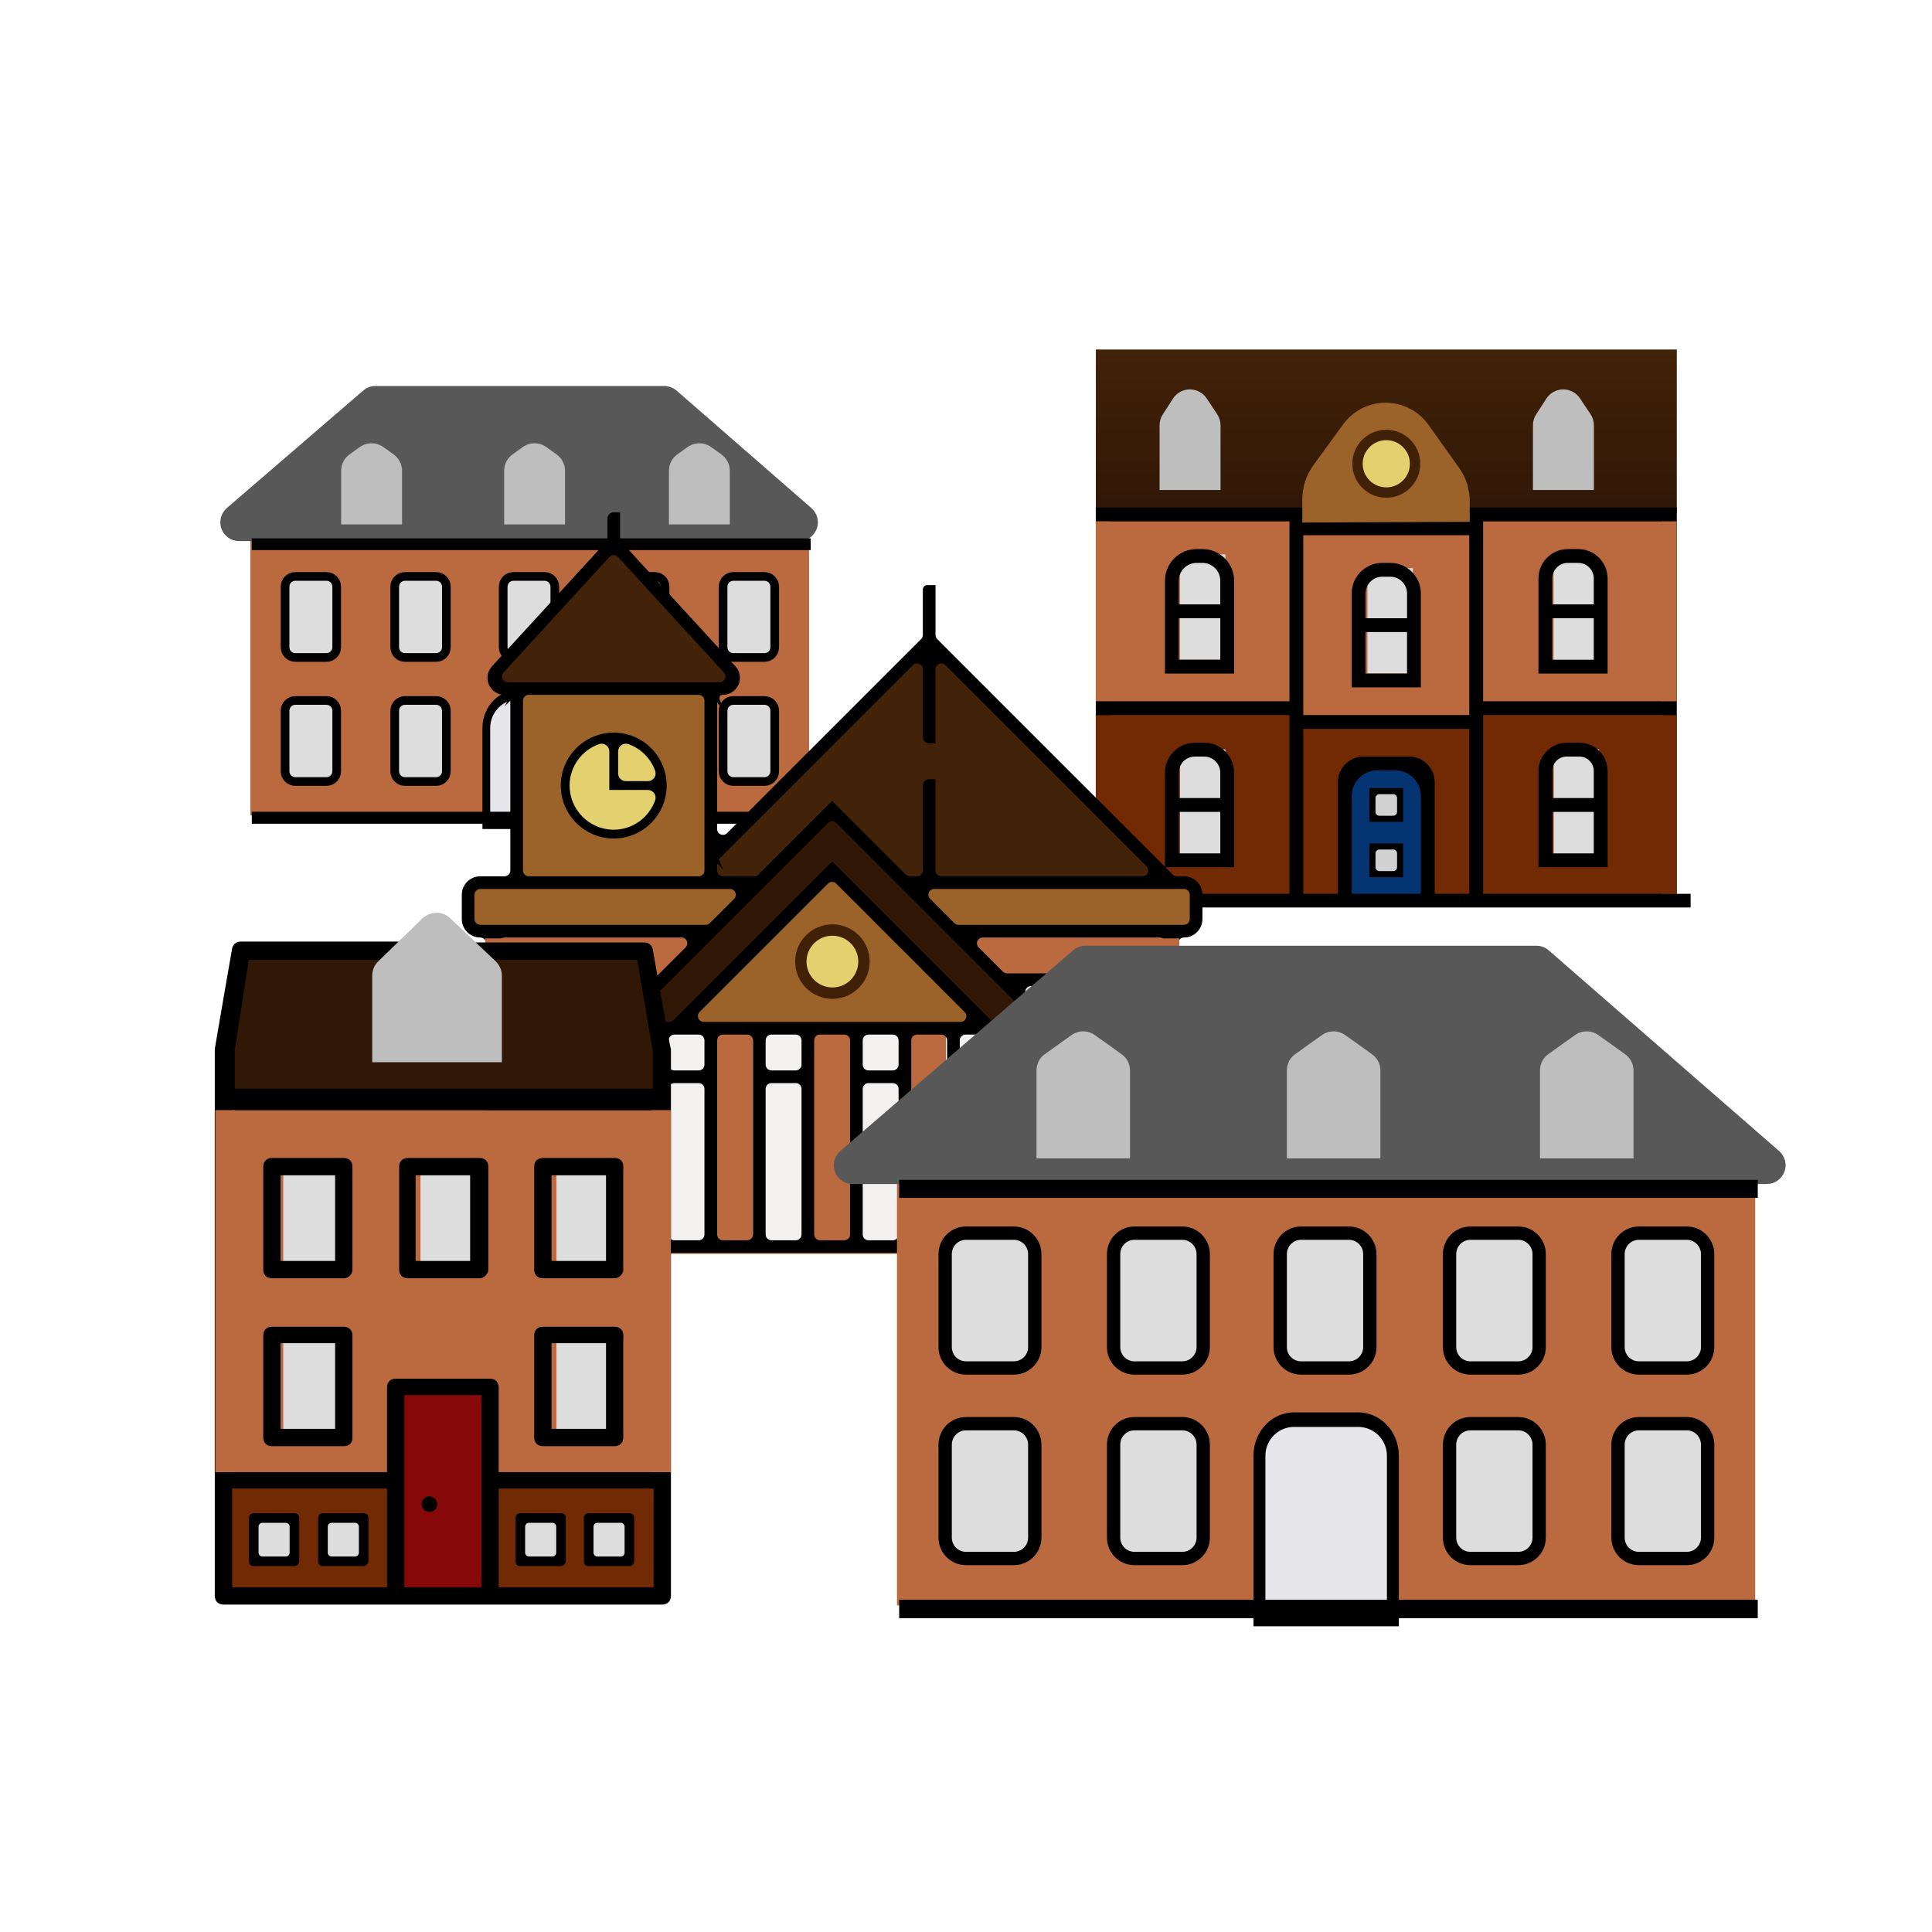 <?xml version="1.0" encoding="UTF-8" standalone="no"?>
<!DOCTYPE svg PUBLIC "-//W3C//DTD SVG 1.1//EN" "http://www.w3.org/Graphics/SVG/1.1/DTD/svg11.dtd">
<svg width="100%" height="100%" viewBox="0 0 100 100" version="1.1" xmlns="http://www.w3.org/2000/svg" xmlns:xlink="http://www.w3.org/1999/xlink" xml:space="preserve" xmlns:serif="http://www.serif.com/" style="fill-rule:evenodd;clip-rule:evenodd;stroke-linecap:round;">
    <g transform="matrix(1,0,0,1,-374.918,-1217.61)">
        <g id="hex_town_3" transform="matrix(1,0,0,1,-2660.08,968.612)">
            <rect x="3035" y="249" width="100" height="100" style="fill:none;"/>
            <g transform="matrix(0.47,0,0,0.47,1294.94,-344.175)">
                <g transform="matrix(1,0,0,1,0.592,5.19)">
                    <rect x="3729.23" y="1315.46" width="61.529" height="31.214" style="fill:rgb(187,105,62);"/>
                </g>
                <g transform="matrix(1,0,0,1.219,1.385,-294.619)">
                    <path d="M3763.56,1342.79C3763.56,1341.36 3762.14,1340.19 3760.4,1340.19C3759.62,1340.19 3758.78,1340.19 3758,1340.19C3756.26,1340.19 3754.85,1341.36 3754.85,1342.79C3754.85,1346 3754.85,1351.06 3754.85,1351.06L3763.56,1351.06L3763.56,1342.79Z" style="fill:none;stroke:black;stroke-width:1.71px;"/>
                    <path d="M3763.56,1342.79C3763.56,1341.36 3762.14,1340.19 3760.4,1340.19C3759.62,1340.19 3758.78,1340.19 3758,1340.19C3756.26,1340.19 3754.85,1341.36 3754.85,1342.79C3754.85,1346 3754.85,1351.06 3754.85,1351.06L3763.56,1351.06L3763.56,1342.79Z" style="fill:rgb(230,230,235);"/>
                </g>
                <g transform="matrix(1,0,0,1,1.833,0.808)">
                    <path d="M3737.02,1339.54L3737.02,1346.2C3737.02,1346.56 3736.73,1346.85 3736.37,1346.85L3732.94,1346.85C3732.58,1346.85 3732.29,1346.56 3732.29,1346.2L3732.29,1339.54C3732.29,1339.17 3732.58,1338.88 3732.94,1338.88C3732.94,1338.88 3736.37,1338.88 3736.37,1338.88C3736.73,1338.88 3737.02,1339.17 3737.02,1339.54Z" style="fill:none;stroke:black;stroke-width:1.91px;"/>
                    <path d="M3737.02,1339.54L3737.02,1346.2C3737.02,1346.56 3736.73,1346.85 3736.37,1346.85L3732.94,1346.85C3732.58,1346.85 3732.29,1346.56 3732.29,1346.2L3732.29,1339.54C3732.29,1339.17 3732.58,1338.88 3732.94,1338.88C3732.94,1338.88 3736.37,1338.88 3736.37,1338.88C3736.73,1338.88 3737.02,1339.17 3737.02,1339.54Z" style="fill:rgb(221,221,221);"/>
                </g>
                <g transform="matrix(1,0,0,1,37.994,0.808)">
                    <path d="M3737.02,1339.54L3737.02,1346.2C3737.02,1346.56 3736.73,1346.85 3736.37,1346.85L3732.94,1346.85C3732.58,1346.85 3732.29,1346.56 3732.29,1346.2C3732.29,1346.2 3732.29,1339.54 3732.29,1339.54C3732.29,1339.17 3732.58,1338.88 3732.94,1338.88C3732.94,1338.88 3736.37,1338.88 3736.37,1338.88C3736.73,1338.88 3737.02,1339.17 3737.02,1339.54Z" style="fill:none;stroke:black;stroke-width:1.91px;"/>
                    <path d="M3737.02,1339.54L3737.02,1346.2C3737.02,1346.56 3736.73,1346.85 3736.37,1346.85L3732.94,1346.85C3732.58,1346.85 3732.29,1346.56 3732.29,1346.2C3732.29,1346.2 3732.29,1339.54 3732.29,1339.54C3732.29,1339.17 3732.58,1338.88 3732.94,1338.88C3732.94,1338.88 3736.37,1338.88 3736.37,1338.88C3736.73,1338.88 3737.02,1339.17 3737.02,1339.54Z" style="fill:rgb(221,221,221);"/>
                </g>
                <g transform="matrix(1,0,0,1,1.833,-12.851)">
                    <path d="M3737.02,1339.54L3737.02,1346.2C3737.02,1346.56 3736.73,1346.85 3736.37,1346.85C3736.37,1346.85 3732.94,1346.85 3732.94,1346.85C3732.58,1346.85 3732.29,1346.56 3732.29,1346.2L3732.29,1339.54C3732.29,1339.17 3732.58,1338.88 3732.94,1338.88C3732.94,1338.88 3736.37,1338.88 3736.37,1338.88C3736.73,1338.88 3737.02,1339.17 3737.02,1339.54Z" style="fill:none;stroke:black;stroke-width:1.91px;"/>
                    <path d="M3737.02,1339.54L3737.02,1346.2C3737.02,1346.56 3736.73,1346.85 3736.37,1346.85C3736.37,1346.85 3732.94,1346.85 3732.94,1346.85C3732.58,1346.85 3732.29,1346.56 3732.29,1346.2L3732.29,1339.54C3732.29,1339.17 3732.58,1338.88 3732.94,1338.88C3732.94,1338.88 3736.37,1338.88 3736.37,1338.88C3736.73,1338.88 3737.02,1339.17 3737.02,1339.54Z" style="fill:rgb(221,221,221);"/>
                </g>
                <g transform="matrix(1,0,0,1,37.994,-12.851)">
                    <path d="M3737.02,1339.54L3737.02,1346.2C3737.02,1346.56 3736.73,1346.85 3736.37,1346.85C3736.37,1346.85 3732.94,1346.85 3732.94,1346.85C3732.58,1346.85 3732.29,1346.56 3732.29,1346.2C3732.29,1346.2 3732.29,1339.54 3732.29,1339.54C3732.29,1339.17 3732.58,1338.88 3732.94,1338.88C3732.94,1338.88 3736.37,1338.88 3736.37,1338.88C3736.73,1338.88 3737.02,1339.17 3737.02,1339.54Z" style="fill:none;stroke:black;stroke-width:1.91px;"/>
                    <path d="M3737.02,1339.54L3737.02,1346.2C3737.02,1346.56 3736.73,1346.85 3736.37,1346.85C3736.37,1346.85 3732.94,1346.85 3732.94,1346.85C3732.58,1346.85 3732.29,1346.56 3732.29,1346.2C3732.29,1346.2 3732.29,1339.54 3732.29,1339.54C3732.29,1339.17 3732.58,1338.88 3732.94,1338.88C3732.94,1338.88 3736.37,1338.88 3736.37,1338.88C3736.73,1338.88 3737.02,1339.17 3737.02,1339.54Z" style="fill:rgb(221,221,221);"/>
                </g>
                <g transform="matrix(1,0,0,1,25.853,-12.851)">
                    <path d="M3737.02,1339.54L3737.02,1346.2C3737.02,1346.56 3736.73,1346.85 3736.37,1346.85C3736.37,1346.85 3732.94,1346.85 3732.94,1346.85C3732.58,1346.85 3732.29,1346.56 3732.29,1346.2C3732.29,1346.2 3732.29,1339.54 3732.29,1339.54C3732.29,1339.17 3732.58,1338.88 3732.94,1338.88C3732.94,1338.88 3736.37,1338.88 3736.37,1338.88C3736.73,1338.88 3737.02,1339.17 3737.02,1339.54Z" style="fill:none;stroke:black;stroke-width:1.91px;"/>
                    <path d="M3737.02,1339.54L3737.02,1346.2C3737.02,1346.56 3736.73,1346.85 3736.37,1346.85C3736.37,1346.85 3732.94,1346.85 3732.94,1346.85C3732.58,1346.85 3732.29,1346.56 3732.29,1346.2C3732.29,1346.2 3732.29,1339.54 3732.29,1339.54C3732.29,1339.17 3732.58,1338.88 3732.94,1338.88C3732.94,1338.88 3736.37,1338.88 3736.37,1338.88C3736.73,1338.88 3737.02,1339.17 3737.02,1339.54Z" style="fill:rgb(221,221,221);"/>
                </g>
                <g transform="matrix(1,0,0,1,13.909,0.808)">
                    <path d="M3737.02,1339.54L3737.02,1346.2C3737.02,1346.56 3736.73,1346.85 3736.37,1346.85L3732.94,1346.85C3732.58,1346.85 3732.29,1346.56 3732.29,1346.2L3732.29,1339.54C3732.29,1339.17 3732.58,1338.88 3732.94,1338.88C3732.94,1338.88 3736.37,1338.88 3736.37,1338.88C3736.73,1338.88 3737.02,1339.17 3737.02,1339.54Z" style="fill:none;stroke:black;stroke-width:1.91px;"/>
                    <path d="M3737.02,1339.54L3737.02,1346.2C3737.02,1346.56 3736.73,1346.85 3736.37,1346.85L3732.94,1346.85C3732.58,1346.85 3732.29,1346.56 3732.29,1346.2L3732.29,1339.54C3732.29,1339.17 3732.58,1338.88 3732.94,1338.88C3732.94,1338.88 3736.37,1338.88 3736.37,1338.88C3736.73,1338.88 3737.02,1339.17 3737.02,1339.54Z" style="fill:rgb(221,221,221);"/>
                </g>
                <g transform="matrix(1,0,0,1,50.07,0.808)">
                    <path d="M3737.02,1339.54L3737.02,1346.2C3737.02,1346.56 3736.73,1346.85 3736.37,1346.85L3732.94,1346.85C3732.58,1346.85 3732.29,1346.56 3732.29,1346.2L3732.29,1339.54C3732.29,1339.17 3732.58,1338.88 3732.94,1338.88C3732.94,1338.88 3736.37,1338.88 3736.37,1338.88C3736.73,1338.88 3737.02,1339.17 3737.02,1339.54Z" style="fill:none;stroke:black;stroke-width:1.91px;"/>
                    <path d="M3737.02,1339.54L3737.02,1346.2C3737.02,1346.56 3736.73,1346.85 3736.37,1346.85L3732.94,1346.85C3732.58,1346.85 3732.29,1346.56 3732.29,1346.2L3732.29,1339.54C3732.29,1339.17 3732.58,1338.88 3732.94,1338.88C3732.94,1338.88 3736.37,1338.88 3736.37,1338.88C3736.73,1338.88 3737.02,1339.17 3737.02,1339.54Z" style="fill:rgb(221,221,221);"/>
                </g>
                <g transform="matrix(1,0,0,1,13.909,-12.851)">
                    <path d="M3737.02,1339.54L3737.02,1346.2C3737.02,1346.56 3736.73,1346.85 3736.37,1346.85C3736.37,1346.85 3732.94,1346.85 3732.94,1346.85C3732.58,1346.85 3732.29,1346.56 3732.29,1346.2L3732.29,1339.54C3732.29,1339.17 3732.58,1338.88 3732.94,1338.88C3732.94,1338.88 3736.37,1338.88 3736.37,1338.88C3736.73,1338.88 3737.02,1339.17 3737.02,1339.54Z" style="fill:none;stroke:black;stroke-width:1.91px;"/>
                    <path d="M3737.02,1339.54L3737.02,1346.2C3737.02,1346.56 3736.73,1346.85 3736.37,1346.85C3736.37,1346.85 3732.94,1346.85 3732.94,1346.85C3732.58,1346.85 3732.29,1346.56 3732.29,1346.2L3732.29,1339.54C3732.29,1339.17 3732.58,1338.88 3732.94,1338.88C3732.94,1338.88 3736.37,1338.88 3736.37,1338.88C3736.73,1338.88 3737.02,1339.17 3737.02,1339.54Z" style="fill:rgb(221,221,221);"/>
                </g>
                <g transform="matrix(1,0,0,1,50.07,-12.851)">
                    <path d="M3737.02,1339.54L3737.02,1346.2C3737.02,1346.56 3736.73,1346.85 3736.37,1346.85C3736.37,1346.85 3732.94,1346.85 3732.94,1346.85C3732.58,1346.85 3732.29,1346.56 3732.29,1346.2L3732.29,1339.54C3732.29,1339.17 3732.58,1338.88 3732.94,1338.88C3732.94,1338.88 3736.37,1338.88 3736.37,1338.88C3736.73,1338.88 3737.02,1339.17 3737.02,1339.54Z" style="fill:none;stroke:black;stroke-width:1.91px;"/>
                    <path d="M3737.02,1339.54L3737.02,1346.2C3737.02,1346.56 3736.73,1346.85 3736.37,1346.85C3736.37,1346.85 3732.94,1346.85 3732.94,1346.85C3732.58,1346.85 3732.29,1346.56 3732.29,1346.2L3732.29,1339.54C3732.29,1339.17 3732.58,1338.88 3732.94,1338.88C3732.94,1338.88 3736.37,1338.88 3736.37,1338.88C3736.73,1338.88 3737.02,1339.17 3737.02,1339.54Z" style="fill:rgb(221,221,221);"/>
                </g>
                <g transform="matrix(1.077,0,0,1,-289.506,1.808)">
                    <path d="M3775.54,1303.27C3775.19,1302.95 3774.74,1302.77 3774.28,1302.77C3770.1,1302.77 3748.93,1302.77 3744.76,1302.77C3744.3,1302.77 3743.86,1302.94 3743.51,1303.27C3741.48,1305.15 3734.18,1311.93 3729.56,1316.21C3728.95,1316.78 3728.74,1317.69 3729.01,1318.5C3729.29,1319.31 3730.01,1319.85 3730.81,1319.85C3743.4,1319.85 3775.54,1319.85 3788.08,1319.85C3788.88,1319.85 3789.6,1319.31 3789.88,1318.5C3790.16,1317.7 3789.94,1316.79 3789.34,1316.22C3784.78,1311.94 3777.56,1305.17 3775.54,1303.27Z" style="fill:rgb(88,88,88);"/>
                </g>
                <g transform="matrix(1.195,0,0,0.854,-731.519,194.378)">
                    <path d="M3756.73,1310.93C3756.73,1310.1 3757.01,1309.31 3757.5,1308.82C3757.8,1308.53 3758.14,1308.19 3758.45,1307.87C3759.1,1307.23 3759.97,1307.23 3760.61,1307.87C3760.93,1308.19 3761.27,1308.53 3761.56,1308.82C3762.05,1309.31 3762.34,1310.1 3762.34,1310.93C3762.34,1313.27 3762.34,1317.85 3762.34,1317.85L3756.73,1317.85L3756.73,1310.93Z" style="fill:rgb(190,190,190);"/>
                </g>
                <g transform="matrix(1.195,0,0,0.854,-713.373,194.378)">
                    <path d="M3756.73,1310.93C3756.73,1310.1 3757.01,1309.31 3757.5,1308.82C3757.8,1308.53 3758.14,1308.19 3758.45,1307.87C3759.1,1307.23 3759.97,1307.23 3760.61,1307.87C3760.93,1308.19 3761.27,1308.53 3761.56,1308.82C3762.05,1309.31 3762.34,1310.1 3762.34,1310.93C3762.34,1313.27 3762.34,1317.85 3762.34,1317.85L3756.73,1317.85L3756.73,1310.93Z" style="fill:rgb(190,190,190);"/>
                </g>
                <g transform="matrix(1.195,0,0,0.854,-749.468,194.378)">
                    <path d="M3756.73,1310.93C3756.73,1310.1 3757.01,1309.31 3757.5,1308.82C3757.8,1308.53 3758.14,1308.19 3758.45,1307.87C3759.1,1307.23 3759.97,1307.23 3760.61,1307.87C3760.93,1308.19 3761.27,1308.53 3761.56,1308.82C3762.05,1309.31 3762.34,1310.1 3762.34,1310.93C3762.34,1313.27 3762.34,1317.85 3762.34,1317.85L3756.73,1317.85L3756.73,1310.93Z" style="fill:rgb(190,190,190);"/>
                </g>
                <g transform="matrix(1.282,0,0,0.735,3237.32,377.436)">
                    <rect x="384.29" y="1284.25" width="48.012" height="1.757"/>
                </g>
                <g transform="matrix(1.282,0,0,0.751,3237.32,386.994)">
                    <rect x="384.29" y="1284.25" width="48.012" height="1.757"/>
                </g>
            </g>
            <g transform="matrix(0.358,0,0,0.358,3089.45,266.835)">
                <g transform="matrix(1.65,0,0,0.544,-31.907,-16.054)">
                    <rect x="23.18" y="30.81" width="50.904" height="43.442" style="fill:url(#_Linear1);"/>
                </g>
                <g transform="matrix(1.571,0,0,1.24,-5832.29,-1613.11)">
                    <path d="M3756.73,1310.3C3756.73,1309.84 3756.83,1309.4 3757.03,1309.02C3757.26,1308.56 3757.61,1307.88 3757.97,1307.18C3758.31,1306.52 3758.89,1306.12 3759.51,1306.12C3760.13,1306.11 3760.72,1306.51 3761.06,1307.16C3761.43,1307.87 3761.79,1308.55 3762.03,1309.01C3762.23,1309.39 3762.34,1309.85 3762.34,1310.31C3762.34,1312.31 3762.34,1317.85 3762.34,1317.85L3756.73,1317.85L3756.73,1310.3Z" style="fill:rgb(190,190,190);"/>
                </g>
                <g transform="matrix(1.571,0,0,1.24,-5886.27,-1613.11)">
                    <path d="M3756.73,1310.3C3756.73,1309.84 3756.83,1309.4 3757.03,1309.02C3757.26,1308.56 3757.61,1307.88 3757.97,1307.18C3758.31,1306.52 3758.89,1306.12 3759.51,1306.12C3760.13,1306.11 3760.72,1306.51 3761.06,1307.16C3761.43,1307.87 3761.79,1308.55 3762.03,1309.01C3762.23,1309.39 3762.34,1309.85 3762.34,1310.31C3762.34,1312.31 3762.34,1317.85 3762.34,1317.85L3756.73,1317.85L3756.73,1310.3Z" style="fill:rgb(190,190,190);"/>
                </g>
                <g transform="matrix(0.551,0,0,0.64,-5.813,5.094)">
                    <rect x="23.18" y="30.81" width="50.904" height="43.442" style="fill:rgb(187,105,62);"/>
                </g>
                <g transform="matrix(0.551,0,0,0.64,48.695,5.094)">
                    <rect x="23.18" y="30.81" width="50.904" height="43.442" style="fill:rgb(187,105,62);"/>
                </g>
                <g transform="matrix(0.52,0,0,0.654,22.965,6.41)">
                    <rect x="23.18" y="30.81" width="50.904" height="43.442" style="fill:rgb(187,105,62);"/>
                </g>
                <g transform="matrix(0.551,0,0,0.645,-5.813,32.786)">
                    <rect x="23.18" y="30.81" width="50.904" height="43.442" style="fill:rgb(114,42,4);"/>
                </g>
                <g transform="matrix(0.551,0,0,0.645,48.695,32.786)">
                    <rect x="23.18" y="30.81" width="50.904" height="43.442" style="fill:rgb(114,42,4);"/>
                </g>
                <g transform="matrix(0.52,0,0,0.591,22.965,36.761)">
                    <rect x="23.18" y="30.81" width="50.904" height="43.442" style="fill:rgb(114,42,4);"/>
                </g>
                <g transform="matrix(1,0,0,1,-1.671,-7.53)">
                    <rect x="44.366" y="68.122" width="11.541" height="19.368" style="fill:rgb(4,52,114);"/>
                </g>
                <g transform="matrix(0.354,0,0,0.22,30.644,57.409)">
                    <rect x="44.366" y="68.122" width="11.541" height="19.368" style="fill:rgb(209,209,210);"/>
                </g>
                <g transform="matrix(0.354,0,0,0.22,30.644,49.679)">
                    <rect x="44.366" y="68.122" width="11.541" height="19.368" style="fill:rgb(209,209,210);"/>
                </g>
                <g transform="matrix(0.957,0,0,1.508,-3498.26,-1986.5)">
                    <rect x="3731.22" y="1337.82" width="6.863" height="10.096" style="fill:rgb(221,221,221);"/>
                </g>
                <g transform="matrix(0.957,0,0,1.508,-3525.17,-1985.11)">
                    <rect x="3731.22" y="1337.82" width="6.863" height="10.096" style="fill:rgb(221,221,221);"/>
                </g>
                <g transform="matrix(0.957,0,0,1.508,-3552.28,-1987.11)">
                    <rect x="3731.22" y="1337.82" width="6.863" height="10.096" style="fill:rgb(221,221,221);"/>
                </g>
                <g transform="matrix(0.957,0,0,1.508,-3552.28,-1958.91)">
                    <rect x="3731.22" y="1337.82" width="6.863" height="10.096" style="fill:rgb(221,221,221);"/>
                </g>
                <g transform="matrix(0.957,0,0,1.508,-3498.26,-1958.91)">
                    <rect x="3731.22" y="1337.82" width="6.863" height="10.096" style="fill:rgb(221,221,221);"/>
                </g>
                <g transform="matrix(1,0,0,1,-1.671,-7.53)">
                    <path d="M23.417,37.09L22.584,37.09C20.057,37.09 18.001,39.146 18.001,41.673L18.001,55.09L28.001,55.09L28.001,41.673C28,39.146 25.944,37.09 23.417,37.09ZM26,53.09L20,53.09L20,47.09L26,47.09L26,53.09ZM26,45.09L20,45.09L20,41.673C20,40.249 21.159,39.09 22.583,39.09L23.416,39.09C24.84,39.09 25.999,40.249 25.999,41.673L25.999,45.09L26,45.09Z" style="fill-rule:nonzero;"/>
                </g>
                <g transform="matrix(1,0,0,1,-1.671,-7.53)">
                    <path d="M23.667,65.09L22.334,65.09C19.944,65.09 18.001,67.034 18.001,69.423L18.001,83.09L28.001,83.09L28.001,69.423C28,67.034 26.056,65.09 23.667,65.09ZM26,81.09L20,81.09L20,75.09L26,75.09L26,81.09ZM26,73.09L20,73.09L20,69.423C20,68.136 21.047,67.09 22.333,67.09L23.666,67.09C24.953,67.09 25.999,68.136 25.999,69.423L25.999,73.09L26,73.09Z" style="fill-rule:nonzero;"/>
                </g>
                <g transform="matrix(1,0,0,1,-1.671,-7.53)">
                    <path d="M82,69.173C82,66.922 80.168,65.09 77.917,65.09L76.084,65.09C73.833,65.09 72.001,66.922 72.001,69.173L72.001,83.09L82.001,83.09L82.001,69.173L82,69.173ZM80,81.09L74,81.09L74,75.09L80,75.09L80,81.09ZM80,73.09L74,73.09L74,69.173C74,68.025 74.935,67.09 76.083,67.09L77.916,67.09C79.064,67.09 79.999,68.025 79.999,69.173L79.999,73.09L80,73.09Z" style="fill-rule:nonzero;"/>
                </g>
                <g transform="matrix(1,0,0,1,-1.671,-7.53)">
                    <path d="M77.75,37.09L76.25,37.09C73.907,37.09 72,38.997 72,41.34L72,55.09L82,55.09L82,41.34C82,38.997 80.093,37.09 77.75,37.09ZM80,53.09L74,53.09L74,47.09L80,47.09L80,53.09ZM80,45.09L74,45.09L74,41.34C74,40.099 75.009,39.09 76.25,39.09L77.75,39.09C78.991,39.09 80,40.099 80,41.34L80,45.09Z" style="fill-rule:nonzero;"/>
                </g>
                <g transform="matrix(1,0,0,1,-1.671,-7.53)">
                    <path d="M50.583,39.09L49.416,39.09C46.98,39.09 44.999,41.071 44.999,43.507L44.999,57.09L54.999,57.09L54.999,43.507C55,41.072 53.019,39.09 50.583,39.09ZM53,55.09L47,55.09L47,49.09L53,49.09L53,55.09ZM53.001,47.09L47,47.09L47,43.507C47,42.174 48.084,41.09 49.417,41.09L50.584,41.09C51.917,41.09 53.001,42.174 53.001,43.507L53.001,47.09Z" style="fill-rule:nonzero;"/>
                </g>
                <g transform="matrix(1,0,0,1,-1.671,-7.53)">
                    <path d="M50,31.09C52.757,31.09 55,28.847 55,26.09C55,23.333 52.757,21.09 50,21.09C47.243,21.09 45,23.333 45,26.09C45,28.847 47.243,31.09 50,31.09ZM50,23.09C51.654,23.09 53,24.436 53,26.09C53,27.744 51.654,29.09 50,29.09C48.346,29.09 47,27.744 47,26.09C47,24.436 48.346,23.09 50,23.09Z" style="fill-rule:nonzero;"/>
                </g>
                <g transform="matrix(1,0,0,1,-1.671,-7.53)">
                    <path d="M94,86.938L92,86.938L92,31.09L8,31.09L8,86.937L6,86.937L6,88.909L94,88.909L94,86.938ZM64,59.09L64,33.09L90,33.09L90,59.09L64,59.09ZM90,61.09L90,86.937L64,86.937L64,61.09L90,61.09ZM62,28.414L62,33.091L38,33.091L38,28.414C38,28.414 40.818,24.513 43.722,20.491C45.178,18.475 47.513,17.281 50,17.281C52.487,17.281 54.822,18.475 56.278,20.491C59.182,24.513 62,28.414 62,28.414ZM46.706,67.09C44.659,67.09 43,68.749 43,70.796C43,76.539 43,86.937 43,86.937L38,86.937L38,63.09L62,63.09L62,86.937L57,86.937L57,70.796C57,68.749 55.341,67.09 53.294,67.09C51.259,67.09 48.741,67.09 46.706,67.09ZM51.294,69.09C52.277,69.09 53.22,69.48 53.915,70.175C54.61,70.87 55,71.813 55,72.796C55,78.024 55,86.937 55,86.937L45,86.937L45,72.796C45,71.813 45.39,70.87 46.085,70.175C46.78,69.48 47.723,69.09 48.706,69.09C49.551,69.09 50.449,69.09 51.294,69.09ZM38,61.09L38,35.09L62,35.09L62,61.09L38,61.09ZM10,33.09L36,33.09L36,59.09L10,59.09L10,33.09ZM10,61.09L36,61.09L36,86.937L10,86.937L10,61.09Z" style="fill-rule:nonzero;"/>
                </g>
                <g transform="matrix(1,0,0,1,-1.671,-7.53)">
                    <path d="M52.441,71.649L52.441,76.531C52.441,76.531 47.559,76.531 47.559,76.531C47.559,76.531 47.559,71.649 47.559,71.649L52.441,71.649ZM51,75.649C51.309,75.649 51.559,75.399 51.559,75.09L51.559,73.09C51.559,72.781 51.309,72.531 51,72.531L49,72.531C48.691,72.531 48.441,72.781 48.441,73.09L48.441,75.09C48.441,75.399 48.691,75.649 49,75.649L51,75.649Z" style="fill-rule:nonzero;"/>
                </g>
                <g transform="matrix(1,0,0,1,-1.671,-7.53)">
                    <path d="M52.441,79.649L52.441,84.531C52.441,84.531 47.559,84.531 47.559,84.531C47.559,84.531 47.559,79.649 47.559,79.649L52.441,79.649ZM51,83.649C51.309,83.649 51.559,83.399 51.559,83.09L51.559,81.09C51.559,80.781 51.309,80.531 51,80.531L49,80.531C48.691,80.531 48.441,80.781 48.441,81.09L48.441,83.09C48.441,83.399 48.691,83.649 49,83.649L51,83.649Z" style="fill-rule:nonzero;"/>
                </g>
                <g transform="matrix(0.041,0,0,0.599,87.283,7.096)">
                    <rect x="23.18" y="30.81" width="50.904" height="43.442" style="fill:rgb(187,105,62);"/>
                </g>
                <g transform="matrix(0.041,0,0,0.595,87.289,35.243)">
                    <rect x="23.18" y="30.81" width="50.904" height="43.442" style="fill:rgb(114,42,4);"/>
                </g>
                <g transform="matrix(0.04,0,0,0.595,5.412,35.243)">
                    <rect x="23.18" y="30.81" width="50.904" height="43.442" style="fill:rgb(114,42,4);"/>
                </g>
                <g transform="matrix(0.04,0,0,0.599,5.412,7.087)">
                    <rect x="23.18" y="30.81" width="50.904" height="43.442" style="fill:rgb(187,105,62);"/>
                </g>
                <g transform="matrix(0.911,0,0,1,2.771,-8.399)">
                    <path d="M36.683,34.129L36.683,30.745C36.683,28.979 37.298,27.26 38.44,25.834C39.676,24.29 41.416,22.115 43.173,19.922C44.753,17.948 47.277,16.787 49.958,16.801C52.639,16.815 55.149,18.003 56.704,19.993C58.508,22.302 60.306,24.604 61.569,26.221C62.695,27.662 63.288,29.394 63.262,31.163C63.242,32.581 63.221,34.022 63.221,34.022L36.683,34.129Z" style="fill:rgb(155,98,41);"/>
                </g>
                <g transform="matrix(1,0,0,1,-1.463,-8.913)">
                    <circle cx="49.793" cy="26.14" r="4.163" style="fill:rgb(227,208,111);stroke:rgb(64,33,8);stroke-width:1.5px;stroke-linejoin:round;stroke-miterlimit:1.5;"/>
                </g>
            </g>
            <g transform="matrix(0.628,0,0,0.628,3058.57,277.281)">
                <g transform="matrix(1,0,0,1,-0.952,-4.29)">
                    <rect x="5.855" y="15.84" width="16.148" height="16.16" style="fill:rgb(155,98,41);"/>
                </g>
                <g transform="matrix(1,0,0,1,-0.952,-4.29)">
                    <path d="M4.402,15.792L4.677,14.134L14,4.318L23.327,14.313L23.753,15.805L4.402,15.792Z" style="fill:rgb(66,34,8);"/>
                </g>
                <g transform="matrix(1,0,0,1,-0.952,-4.29)">
                    <path d="M22.003,32L22.096,29.332L40.006,12.169L59.658,32L22.003,32Z" style="fill:rgb(66,34,8);"/>
                </g>
                <g transform="matrix(1,0,0,1,-0.952,-4.29)">
                    <rect x="2.371" y="32" width="59.171" height="3.671" style="fill:rgb(155,98,41);"/>
                </g>
                <g transform="matrix(0.939,0,0,0.939,-33.709,-4.836)">
                    <circle cx="49.793" cy="26.14" r="4.163" style="fill:rgb(227,208,111);"/>
                </g>
                <g transform="matrix(1.121,0,0,0.605,-23.515,13.386)">
                    <rect x="23.18" y="30.81" width="50.904" height="43.442" style="fill:rgb(187,105,62);"/>
                </g>
                <g transform="matrix(1,0,0,1,-0.952,-4.29)">
                    <rect x="50.06" y="54.142" width="5.878" height="7.549" style="fill:rgb(155,58,41);"/>
                </g>
                <g transform="matrix(1,0,0,1.286,-42.889,-21.95)">
                    <rect x="50.06" y="54.142" width="5.878" height="7.549" style="fill:rgb(155,58,41);"/>
                </g>
                <g transform="matrix(1.417,0,0,0.588,-5242.79,-750.649)">
                    <rect x="3731.22" y="1337.82" width="6.863" height="10.096" style="fill:rgb(221,221,221);"/>
                </g>
                <g transform="matrix(1,0,0,1,-0.952,-4.29)">
                    <path d="M15.894,43.268L16.105,41.708L32,26.285L47.791,41.83L47.482,44.137L16.846,44.137L15.894,43.268Z" style="fill:rgb(48,23,6);"/>
                </g>
                <g transform="matrix(0.75,0,0,0.723,7.109,7.937)">
                    <path d="M15.894,43.268L16.105,41.708L32,26.285L47.791,41.83L47.482,44.137L16.846,44.137L15.894,43.268Z" style="fill:rgb(155,98,41);"/>
                </g>
                <g transform="matrix(1,0,0,1,-0.952,-4.29)">
                    <rect x="17.571" y="44.137" width="4.812" height="17.554" style="fill:rgb(242,241,239);"/>
                </g>
                <g transform="matrix(1,0,0,1,6.953,-4.29)">
                    <rect x="17.571" y="44.137" width="4.812" height="17.554" style="fill:rgb(242,241,239);"/>
                </g>
                <g transform="matrix(1,0,0,1,14.975,-4.29)">
                    <rect x="17.571" y="44.137" width="4.812" height="17.554" style="fill:rgb(242,241,239);"/>
                </g>
                <g transform="matrix(1,0,0,1,22.856,-4.29)">
                    <rect x="17.571" y="44.137" width="4.812" height="17.554" style="fill:rgb(242,241,239);"/>
                </g>
                <g transform="matrix(1,0,0,1,-0.952,-4.29)">
                    <path d="M14,19.637C16.406,19.637 18.363,21.594 18.363,24C18.363,26.406 16.406,28.363 14,28.363C11.594,28.363 9.637,26.406 9.637,24C9.637,21.594 11.594,19.637 14,19.637ZM14,27.637C15.579,27.637 16.914,26.622 17.416,25.214C17.485,25.019 17.456,24.802 17.336,24.633C17.217,24.464 17.023,24.363 16.816,24.363L13.637,24.363C13.637,24.363 13.637,21.184 13.637,21.184C13.637,20.977 13.536,20.783 13.367,20.664C13.198,20.544 12.981,20.515 12.786,20.584C11.378,21.086 10.363,22.421 10.363,24C10.363,26.005 11.995,27.637 14,27.637ZM16.816,23.637C17.023,23.637 17.217,23.536 17.336,23.367C17.456,23.198 17.485,22.981 17.416,22.786C17.05,21.759 16.241,20.95 15.214,20.584C15.019,20.515 14.802,20.544 14.633,20.664C14.464,20.783 14.363,20.977 14.363,21.184L14.363,23C14.363,23.352 14.648,23.637 15,23.637L16.816,23.637Z" style="fill-rule:nonzero;"/>
                </g>
                <g transform="matrix(0.625,0,0,0.625,-0.049,17.88)">
                    <circle cx="49.793" cy="26.14" r="4.163" style="fill:rgb(227,208,111);stroke:rgb(64,33,8);stroke-width:1.5px;stroke-linejoin:round;stroke-miterlimit:1.5;"/>
                </g>
                <g transform="matrix(1,0,0,1,-0.952,-4.29)">
                    <path d="M14.522,1.478L14.522,3.611C14.522,3.73 14.567,3.846 14.648,3.934L24.035,14.175C24.411,14.584 24.509,15.177 24.285,15.686C24.061,16.194 23.558,16.522 23.003,16.522C23.003,16.522 23.003,16.522 23.003,16.522C22.369,16.522 23,17.478 23,17.478C22.736,17.478 22.522,17.264 22.522,17L22.522,27.586C22.522,27.779 22.639,27.953 22.817,28.027C22.996,28.101 23.201,28.06 23.338,27.924L39.338,11.924C39.427,11.834 39.478,11.713 39.478,11.586L39.478,7.842C39.478,7.745 39.516,7.653 39.584,7.584C39.653,7.516 39.745,7.478 39.842,7.478L40.522,7.478C40.522,7.478 40.522,11.586 40.522,11.586C40.522,11.713 40.573,11.834 40.662,11.924L60.076,31.338C60.166,31.427 60.287,31.478 60.414,31.478L61,31.478C61.84,31.478 62.522,32.16 62.522,33L62.522,35C62.522,35.84 61.84,36.522 61,36.522C60.736,36.522 60.522,36.736 60.522,37L60.522,62.522C60.522,62.522 3.478,62.522 3.478,62.522C3.478,62.522 3.478,37 3.478,37C3.478,36.736 3.264,36.522 3,36.522C2.16,36.522 1.478,35.84 1.478,35L1.478,33C1.478,32.16 2.16,31.478 3,31.478C3,31.478 5,31.478 5,31.478C5.264,31.478 5.478,31.264 5.478,31L5.478,17L5,17.478C5,17.478 5.631,16.522 4.997,16.522C4.997,16.522 4.997,16.522 4.997,16.522C4.442,16.522 3.939,16.194 3.715,15.686C3.491,15.177 3.589,14.584 3.965,14.175C3.965,14.175 13.352,3.934 13.352,3.934C13.433,3.846 13.478,3.73 13.478,3.611L13.478,2C13.478,1.861 13.533,1.728 13.631,1.631C13.728,1.533 13.861,1.478 14,1.478L14.522,1.478ZM27,48.522C26.736,48.522 26.522,48.736 26.522,49L26.522,61C26.522,61.264 26.736,61.478 27,61.478L29,61.478C29.264,61.478 29.478,61.264 29.478,61L29.478,49C29.478,48.736 29.264,48.522 29,48.522L27,48.522ZM13,61.478C13.264,61.478 13.478,61.264 13.478,61L13.478,53C13.478,52.736 13.264,52.522 13,52.522L9,52.522C8.736,52.522 8.522,52.736 8.522,53L8.522,61C8.522,61.264 8.736,61.478 9,61.478L13,61.478ZM5,42.522C4.736,42.522 4.522,42.736 4.522,43L4.522,61C4.522,61.264 4.736,61.478 5,61.478L7,61.478C7.264,61.478 7.478,61.264 7.478,61L7.478,53.312C7.478,52.299 8.299,51.478 9.311,51.478C9.312,51.478 12.688,51.478 12.688,51.478C13.701,51.478 14.522,52.299 14.522,53.311C14.522,53.312 14.522,61 14.522,61C14.522,61.264 14.736,61.478 15,61.478L17,61.478C17.264,61.478 17.478,61.264 17.478,61L17.478,44.958C17.478,44.726 17.311,44.527 17.082,44.487C16.282,44.348 15.652,43.718 15.513,42.918C15.473,42.689 15.274,42.522 15.042,42.522L5,42.522ZM23,44.522C22.736,44.522 22.522,44.736 22.522,45L22.522,61C22.522,61.264 22.736,61.478 23,61.478L25,61.478C25.264,61.478 25.478,61.264 25.478,61L25.478,45C25.478,44.736 25.264,44.522 25,44.522L23,44.522ZM55,61.478C55.264,61.478 55.478,61.264 55.478,61L55.478,55C55.478,54.736 55.264,54.522 55,54.522L51,54.522C50.736,54.522 50.522,54.736 50.522,55L50.522,61C50.522,61.264 50.736,61.478 51,61.478L55,61.478ZM56.522,61C56.522,61.264 56.736,61.478 57,61.478L59,61.478C59.264,61.478 59.478,61.264 59.478,61L59.478,51C59.478,50.736 59.264,50.522 59,50.522L47,50.522C46.736,50.522 46.522,50.736 46.522,51L46.522,61C46.522,61.264 46.736,61.478 47,61.478L49,61.478C49.264,61.478 49.478,61.264 49.478,61L49.478,54.896C49.478,54.113 50.113,53.478 50.896,53.478C50.896,53.478 55.104,53.478 55.104,53.478C55.887,53.478 56.522,54.113 56.522,54.896C56.522,54.896 56.522,61 56.522,61ZM31,44.522C30.736,44.522 30.522,44.736 30.522,45L30.522,61C30.522,61.264 30.736,61.478 31,61.478L33,61.478C33.264,61.478 33.478,61.264 33.478,61L33.478,45C33.478,44.736 33.264,44.522 33,44.522L31,44.522ZM35,48.522C34.736,48.522 34.522,48.736 34.522,49L34.522,61C34.522,61.264 34.736,61.478 35,61.478L37,61.478C37.264,61.478 37.478,61.264 37.478,61L37.478,49C37.478,48.736 37.264,48.522 37,48.522L35,48.522ZM39,44.522C38.736,44.522 38.522,44.736 38.522,45L38.522,61C38.522,61.264 38.736,61.478 39,61.478L41,61.478C41.264,61.478 41.478,61.264 41.478,61L41.478,45C41.478,44.736 41.264,44.522 41,44.522L39,44.522ZM19,48.522C18.736,48.522 18.522,48.736 18.522,49L18.522,61C18.522,61.264 18.736,61.478 19,61.478L21,61.478C21.264,61.478 21.478,61.264 21.478,61L21.478,49C21.478,48.736 21.264,48.522 21,48.522L19,48.522ZM43,48.522C42.736,48.522 42.522,48.736 42.522,49L42.522,61C42.522,61.264 42.736,61.478 43,61.478L45,61.478C45.264,61.478 45.478,61.264 45.478,61L45.478,49C45.478,48.736 45.264,48.522 45,48.522L43,48.522ZM59,49.478C59.264,49.478 59.478,49.264 59.478,49L59.478,37C59.478,36.736 59.264,36.522 59,36.522L44.414,36.522C44.221,36.522 44.047,36.639 43.973,36.817C43.899,36.996 43.94,37.201 44.076,37.338L46.076,39.338C46.166,39.427 46.287,39.478 46.414,39.478L56.522,39.478C56.522,39.478 56.522,46.522 56.522,46.522C56.522,46.522 47,46.522 47,46.522C46.736,46.522 46.522,46.736 46.522,47L46.522,49C46.522,49.264 46.736,49.478 47,49.478L59,49.478ZM29,47.478C29.264,47.478 29.478,47.264 29.478,47L29.478,45C29.478,44.736 29.264,44.522 29,44.522L27,44.522C26.736,44.522 26.522,44.736 26.522,45L26.522,47C26.522,47.264 26.736,47.478 27,47.478L29,47.478ZM43,44.522C42.736,44.522 42.522,44.736 42.522,45L42.522,47C42.522,47.264 42.736,47.478 43,47.478L45,47.478C45.264,47.478 45.478,47.264 45.478,47L45.478,45C45.478,44.736 45.264,44.522 45,44.522L43,44.522ZM37,47.478C37.264,47.478 37.478,47.264 37.478,47L37.478,45C37.478,44.736 37.264,44.522 37,44.522L35,44.522C34.736,44.522 34.522,44.736 34.522,45L34.522,47C34.522,47.264 34.736,47.478 35,47.478L37,47.478ZM21,47.478C21.264,47.478 21.478,47.264 21.478,47L21.478,45C21.478,44.736 21.264,44.522 21,44.522L19,44.522C18.736,44.522 18.522,44.736 18.522,45L18.522,47C18.522,47.264 18.736,47.478 19,47.478L21,47.478ZM46.998,44.522L47,45.478L51,45.478C51.264,45.478 51.478,45.264 51.478,45L51.478,41C51.478,40.736 51.264,40.522 51,40.522L48.392,40.522C48.205,40.522 48.035,40.632 47.957,40.803C47.88,40.973 47.909,41.173 48.032,41.314C48.34,41.666 48.522,42.119 48.522,42.586C48.522,43.521 47.909,44.518 46.998,44.522ZM55.478,41C55.478,40.736 55.264,40.522 55,40.522L53,40.522C52.736,40.522 52.522,40.736 52.522,41L52.522,45C52.522,45.264 52.736,45.478 53,45.478L55,45.478C55.264,45.478 55.478,45.264 55.478,45L55.478,41ZM21.076,42.662C20.94,42.799 20.899,43.004 20.973,43.183C21.047,43.361 21.221,43.478 21.414,43.478L42.586,43.478C42.779,43.478 42.953,43.361 43.027,43.183C43.101,43.004 43.06,42.799 42.924,42.662L32.338,32.076C32.151,31.89 31.849,31.89 31.662,32.076L21.076,42.662ZM47.216,41.954L32.338,27.076C32.151,26.89 31.849,26.89 31.662,27.076L16.783,41.955C16.617,42.121 16.522,42.351 16.522,42.586C16.522,43.077 16.923,43.478 17.414,43.478L18.586,43.478C18.713,43.478 18.834,43.427 18.924,43.338L32,30.261C32,30.261 45.076,43.338 45.076,43.338C45.166,43.427 45.287,43.478 45.414,43.478L46.586,43.478C47.077,43.478 47.478,43.077 47.478,42.586C47.478,42.352 47.383,42.122 47.216,41.954ZM19.924,37.338C20.06,37.201 20.101,36.996 20.027,36.817C19.953,36.639 19.779,36.522 19.586,36.522L5,36.522C4.736,36.522 4.522,36.736 4.522,37L4.522,41C4.522,41.264 4.736,41.478 5,41.478L15.608,41.478C15.748,41.478 15.881,41.416 15.972,41.309C15.997,41.279 16.016,41.245 16.044,41.217C16.044,41.217 19.924,37.338 19.924,37.338ZM61,35.478C61.264,35.478 61.478,35.264 61.478,35L61.478,33C61.478,32.736 61.264,32.522 61,32.522L40.414,32.522C40.221,32.522 40.047,32.639 39.973,32.817C39.899,32.996 39.94,33.201 40.076,33.338L42.076,35.338C42.166,35.427 42.287,35.478 42.414,35.478L61,35.478ZM3,32.522C2.736,32.522 2.522,32.736 2.522,33L2.522,35C2.522,35.264 2.736,35.478 3,35.478L21.586,35.478C21.713,35.478 21.834,35.427 21.924,35.338L23.924,33.338C24.06,33.201 24.101,32.996 24.027,32.817C23.953,32.639 23.779,32.522 23.586,32.522L3,32.522ZM38.414,31.478L39.049,31.475C39.29,31.451 39.478,31.247 39.478,31C39.478,31 39.478,26.146 39.478,24C39.478,23.861 39.533,23.728 39.631,23.631C39.728,23.533 39.861,23.478 40,23.478L40.522,23.478L40.522,31C40.522,31.264 40.736,31.478 41,31.478L57.586,31.478C57.779,31.478 57.953,31.361 58.027,31.183C58.101,31.004 58.06,30.799 57.924,30.662L41.338,14.076C41.201,13.94 40.996,13.899 40.817,13.973C40.639,14.047 40.522,14.221 40.522,14.414L40.522,20.522L40,20.522C39.861,20.522 39.728,20.467 39.631,20.369C39.533,20.272 39.478,20.139 39.478,20C39.478,20 39.478,14.414 39.478,14.414C39.478,14.221 39.361,14.047 39.183,13.973C39.004,13.899 38.799,13.94 38.662,14.076L22.662,30.076L23,30.892C23,30.892 22.522,30.414 22.522,30.414L22.522,30.987C22.522,31.429 23,31.478 23,31.478C23,31.478 25.586,31.478 25.586,31.478C25.713,31.478 25.834,31.427 25.924,31.338L32,25.261C32,25.261 38.076,31.338 38.076,31.338C38.166,31.427 38.287,31.478 38.414,31.478ZM7,16.522C6.736,16.522 6.522,16.736 6.522,17L6.522,31C6.522,31.264 6.736,31.478 7,31.478L21,31.478C21.264,31.478 21.478,31.264 21.478,31L21.478,17C21.478,16.736 21.264,16.522 21,16.522L7,16.522ZM14.352,5.157C14.262,5.059 14.134,5.002 14,5.002C13.866,5.002 13.738,5.059 13.648,5.157L4.921,14.677C4.793,14.817 4.76,15.019 4.836,15.192C4.912,15.366 5.084,15.478 5.273,15.478L22.727,15.478C22.916,15.478 23.088,15.366 23.164,15.192C23.24,15.019 23.207,14.817 23.079,14.677L14.352,5.157Z" style="fill-rule:nonzero;"/>
                </g>
                <g transform="matrix(1.146,0,0,1.01,-1.484,-4.776)">
                    <rect x="3.432" y="36.715" width="1.343" height="24.548" style="fill:rgb(187,105,62);"/>
                </g>
                <g transform="matrix(1.146,0,0,1.01,54.191,-4.776)">
                    <rect x="3.432" y="36.715" width="1.343" height="24.548" style="fill:rgb(187,105,62);"/>
                </g>
                <g transform="matrix(9.81996e-17,1.604,-0.543,3.32432e-17,78.907,39.111)">
                    <rect x="3.432" y="36.715" width="1.343" height="24.548" style="fill:rgb(187,105,62);"/>
                </g>
                <g transform="matrix(7.1408e-17,1.166,-0.431,2.64116e-17,30.227,32.939)">
                    <path d="M4.836,36.54C4.417,36.745 3.798,36.164 3.461,35.389C3.462,39.118 3.432,61.263 3.432,61.263L4.775,61.263C4.775,61.263 4.848,40.927 4.836,36.54Z" style="fill:rgb(187,105,62);"/>
                </g>
            </g>
            <g transform="matrix(0.448,0,0,0.448,3036.26,292.268)">
                <path d="M22.988,30.382L25.217,13.122L71.487,13.256L74.08,30.261L22.988,30.382Z" style="fill:rgb(48,23,6);"/>
                <g transform="matrix(1.035,0,0,0.963,-1.998,2.006)">
                    <rect x="23.18" y="30.81" width="50.904" height="43.442" style="fill:rgb(187,105,62);"/>
                </g>
                <g transform="matrix(1,0,0,0.32,0,64.248)">
                    <rect x="23.18" y="30.81" width="50.904" height="43.442" style="fill:rgb(114,42,4);"/>
                </g>
                <g transform="matrix(0.21,0,0,0.558,38.086,46.459)">
                    <rect x="23.18" y="30.81" width="50.904" height="43.442" style="fill:rgb(135,8,9);"/>
                </g>
                <g>
                    <g transform="matrix(1.123,0,0,1.151,-4160.25,-1481.52)">
                        <rect x="3731.22" y="1337.82" width="6.863" height="10.096" style="fill:rgb(221,221,221);"/>
                    </g>
                    <path d="M36.9,70.5L28.6,70.5C28,70.5 27.6,70.1 27.6,69.5L27.6,57.7C27.6,57.1 28,56.7 28.6,56.7L36.9,56.7C37.5,56.7 37.9,57.1 37.9,57.7L37.9,69.6C37.9,70.1 37.5,70.5 36.9,70.5ZM29.6,68.5L35.9,68.5L35.9,58.6L29.6,58.6L29.6,68.5Z" style="fill-rule:nonzero;"/>
                </g>
                <g>
                    <g transform="matrix(1.123,0,0,1.151,-4128.69,-1481.52)">
                        <rect x="3731.22" y="1337.82" width="6.863" height="10.096" style="fill:rgb(221,221,221);"/>
                    </g>
                    <path d="M68.2,70.5L59.9,70.5C59.3,70.5 58.9,70.1 58.9,69.5L58.9,57.7C58.9,57.1 59.3,56.7 59.9,56.7L68.2,56.7C68.8,56.7 69.2,57.1 69.2,57.7L69.2,69.6C69.2,70.1 68.7,70.5 68.2,70.5ZM60.9,68.5L67.2,68.5L67.2,58.6L60.9,58.6L60.9,68.5Z" style="fill-rule:nonzero;"/>
                </g>
                <g>
                    <g transform="matrix(1.123,0,0,1.151,-4160.25,-1501.34)">
                        <rect x="3731.22" y="1337.82" width="6.863" height="10.096" style="fill:rgb(221,221,221);"/>
                    </g>
                    <path d="M36.9,51.1L28.6,51.1C28,51.1 27.6,50.7 27.6,50.1L27.6,38.2C27.6,37.6 28,37.2 28.6,37.2L36.9,37.2C37.5,37.2 37.9,37.6 37.9,38.2L37.9,50.1C37.9,50.6 37.5,51.1 36.9,51.1ZM29.6,49.1L35.9,49.1L35.9,39.2L29.6,39.2L29.6,49.1Z" style="fill-rule:nonzero;"/>
                </g>
                <g>
                    <g transform="matrix(1.123,0,0,1.151,-4128.69,-1501.34)">
                        <rect x="3731.22" y="1337.82" width="6.863" height="10.096" style="fill:rgb(221,221,221);"/>
                    </g>
                    <path d="M68.2,51.1L59.9,51.1C59.3,51.1 58.9,50.7 58.9,50.1L58.9,38.2C58.9,37.6 59.3,37.2 59.9,37.2L68.2,37.2C68.8,37.2 69.2,37.6 69.2,38.2L69.2,50.1C69.2,50.6 68.7,51.1 68.2,51.1ZM60.9,49.1L67.2,49.1L67.2,39.2L60.9,39.2L60.9,49.1Z" style="fill-rule:nonzero;"/>
                </g>
                <g>
                    <g transform="matrix(1.123,0,0,1.151,-4144.4,-1501.34)">
                        <rect x="3731.22" y="1337.82" width="6.863" height="10.096" style="fill:rgb(221,221,221);"/>
                    </g>
                    <path d="M52.6,51.1L44.3,51.1C43.7,51.1 43.3,50.7 43.3,50.1L43.3,38.2C43.3,37.6 43.7,37.2 44.3,37.2L52.6,37.2C53.2,37.2 53.6,37.6 53.6,38.2L53.6,50.1C53.6,50.6 53.1,51.1 52.6,51.1ZM45.2,49.1L51.5,49.1L51.5,39.2L45.2,39.2L45.2,49.1Z" style="fill-rule:nonzero;"/>
                </g>
                <g>
                    <circle cx="46.8" cy="77.2" r="0.9"/>
                </g>
                <path d="M74.7,24.6C74.6,24.6 72.6,13.1 72.6,13.1C72.5,12.6 72.1,12.3 71.6,12.3L52.4,12.3L44.2,12.2L25,12.2C24.5,12.2 24.1,12.5 24,13C24,13 22,24.5 22,24.6L22,87.8C22,88.4 22.4,88.8 23,88.8L73.7,88.8C74.3,88.8 74.7,88.4 74.7,87.8L74.7,24.6ZM24.303,29.2L24.303,24.715L25.925,14.3L70.8,14.3L72.6,24.8L72.6,29.2L24.303,29.2ZM72.6,31.7L72.6,73.5L54.8,73.5L54.8,63.7C54.8,63.1 54.4,62.7 53.8,62.7L42.9,62.7C42.3,62.7 41.9,63.1 41.9,63.7L41.9,73.5L24,73.5L24,31.7L72.6,31.7ZM52.8,86.8L43.9,86.8L43.9,64.6L52.8,64.6L52.8,86.8ZM24,75.4L41.9,75.4L41.9,86.8L24,86.8L24,75.4ZM54.8,86.8L54.8,75.4L72.7,75.4L72.7,86.8L54.8,86.8Z" style="fill-rule:nonzero;"/>
                <g>
                    <g transform="matrix(0.691,0,0,0.501,-2552.24,-591.337)">
                        <rect x="3731.22" y="1337.82" width="6.863" height="10.096" style="fill:rgb(221,221,221);"/>
                    </g>
                    <path d="M31.2,84.354L26.5,84.354C26.332,84.354 26.188,84.307 26.09,84.21C25.993,84.112 25.946,83.968 25.946,83.8C25.946,83.8 25.946,78.8 25.946,78.8C25.946,78.632 25.993,78.488 26.09,78.39C26.188,78.293 26.332,78.246 26.5,78.246L31.2,78.246C31.368,78.246 31.512,78.293 31.61,78.39C31.707,78.488 31.754,78.632 31.754,78.8L31.754,83.8C31.754,84.077 31.532,84.354 31.2,84.354ZM27.054,82.8C27.054,83.046 27.254,83.246 27.5,83.246L30.2,83.246C30.446,83.246 30.646,83.046 30.646,82.8L30.646,79.8C30.646,79.554 30.446,79.354 30.2,79.354L27.5,79.354C27.254,79.354 27.054,79.554 27.054,79.8L27.054,82.8Z" style="fill-rule:nonzero;"/>
                </g>
                <g>
                    <g transform="matrix(0.691,0,0,0.501,-2544.25,-591.455)">
                        <rect x="3731.22" y="1337.82" width="6.863" height="10.096" style="fill:rgb(221,221,221);"/>
                    </g>
                    <path d="M39.2,84.354L34.5,84.354C34.332,84.354 34.188,84.307 34.09,84.21C33.993,84.112 33.946,83.968 33.946,83.8L33.946,78.8C33.946,78.632 33.993,78.488 34.09,78.39C34.188,78.293 34.332,78.246 34.5,78.246L39.2,78.246C39.368,78.246 39.512,78.293 39.61,78.39C39.707,78.488 39.754,78.632 39.754,78.8L39.754,83.8C39.754,83.937 39.675,84.069 39.572,84.172C39.469,84.275 39.337,84.354 39.2,84.354ZM35.054,82.8C35.054,83.046 35.254,83.246 35.5,83.246L38.2,83.246C38.446,83.246 38.646,83.046 38.646,82.8L38.646,79.8C38.646,79.554 38.446,79.354 38.2,79.354L35.5,79.354C35.254,79.354 35.054,79.554 35.054,79.8L35.054,82.8Z" style="fill-rule:nonzero;"/>
                </g>
                <g>
                    <g transform="matrix(0.691,0,0,0.501,-2521.31,-591.337)">
                        <rect x="3731.22" y="1337.82" width="6.863" height="10.096" style="fill:rgb(221,221,221);"/>
                    </g>
                    <path d="M62,84.354L57.3,84.354C57.132,84.354 56.988,84.307 56.89,84.21C56.793,84.112 56.746,83.968 56.746,83.8C56.746,83.8 56.746,78.8 56.746,78.8C56.746,78.632 56.793,78.488 56.89,78.39C56.988,78.293 57.132,78.246 57.3,78.246L62,78.246C62.168,78.246 62.312,78.293 62.41,78.39C62.507,78.488 62.554,78.632 62.554,78.8L62.554,83.8C62.554,83.937 62.475,84.069 62.372,84.172C62.269,84.275 62.137,84.354 62,84.354ZM57.854,82.8C57.854,83.046 58.054,83.246 58.3,83.246L61,83.246C61.246,83.246 61.446,83.046 61.446,82.8L61.446,79.8C61.446,79.554 61.246,79.354 61,79.354L58.3,79.354C58.054,79.354 57.854,79.554 57.854,79.8L57.854,82.8Z" style="fill-rule:nonzero;"/>
                </g>
                <g>
                    <g transform="matrix(0.691,0,0,0.501,-2513.29,-591.337)">
                        <rect x="3731.22" y="1337.82" width="6.863" height="10.096" style="fill:rgb(221,221,221);"/>
                    </g>
                    <path d="M69.9,84.354L65.2,84.354C65.032,84.354 64.888,84.307 64.79,84.21C64.693,84.112 64.646,83.968 64.646,83.8L64.646,78.8C64.646,78.632 64.693,78.488 64.79,78.39C64.888,78.293 65.032,78.246 65.2,78.246L69.9,78.246C70.068,78.246 70.212,78.293 70.31,78.39C70.407,78.488 70.454,78.632 70.454,78.8L70.454,83.8C70.454,84.077 70.232,84.354 69.9,84.354ZM65.754,82.8C65.754,83.046 65.954,83.246 66.2,83.246L68.9,83.246C69.146,83.246 69.346,83.046 69.346,82.8L69.346,79.8C69.346,79.554 69.146,79.354 68.9,79.354L66.2,79.354C65.954,79.354 65.754,79.554 65.754,79.8L65.754,82.8Z" style="fill-rule:nonzero;"/>
                </g>
                <g transform="matrix(0.044,0,0,0.963,71.432,2.006)">
                    <rect x="23.18" y="30.81" width="50.904" height="43.442" style="fill:rgb(187,105,62);"/>
                </g>
                <g transform="matrix(0.044,0,0,0.963,21.035,2.006)">
                    <rect x="23.18" y="30.81" width="50.904" height="43.442" style="fill:rgb(187,105,62);"/>
                </g>
                <g transform="matrix(2.671,0,0,1.33,-9994.04,-1726.6)">
                    <path d="M3756.73,1310.34C3756.73,1309.87 3756.82,1309.41 3756.99,1309.09C3757.43,1308.24 3758.31,1306.52 3758.9,1305.36C3759.24,1304.71 3759.77,1304.7 3760.11,1305.35C3760.71,1306.5 3761.62,1308.23 3762.07,1309.08C3762.24,1309.41 3762.34,1309.87 3762.34,1310.35C3762.34,1312.38 3762.34,1317.85 3762.34,1317.85L3756.73,1317.85L3756.73,1310.34Z" style="fill:rgb(190,190,190);"/>
                </g>
            </g>
            <g transform="matrix(0.722,0,0,0.722,388.494,-643.955)">
                <g transform="matrix(1,0,0,1,0.592,5.19)">
                    <rect x="3729.23" y="1315.46" width="61.529" height="31.214" style="fill:rgb(187,105,62);"/>
                </g>
                <g transform="matrix(1,0,0,1.219,1.385,-294.619)">
                    <path d="M3763.56,1341.88C3763.56,1340.95 3762.64,1340.19 3761.5,1340.19C3760.11,1340.19 3758.29,1340.19 3756.9,1340.19C3755.77,1340.19 3754.85,1340.95 3754.85,1341.88C3754.85,1344.93 3754.85,1351.06 3754.85,1351.06L3763.56,1351.06L3763.56,1341.88Z" style="fill:none;stroke:black;stroke-width:1.71px;"/>
                    <path d="M3763.56,1341.88C3763.56,1340.95 3762.64,1340.19 3761.5,1340.19C3760.11,1340.19 3758.29,1340.19 3756.9,1340.19C3755.77,1340.19 3754.85,1340.95 3754.85,1341.88C3754.85,1344.93 3754.85,1351.06 3754.85,1351.06L3763.56,1351.06L3763.56,1341.88Z" style="fill:rgb(230,230,235);"/>
                </g>
                <g transform="matrix(1,0,0,1,1.833,0.808)">
                    <path d="M3737.39,1339.54L3737.39,1346.2C3737.39,1346.76 3736.93,1347.22 3736.37,1347.22L3732.94,1347.22C3732.37,1347.22 3731.92,1346.76 3731.92,1346.2C3731.92,1346.2 3731.92,1339.54 3731.92,1339.54C3731.92,1338.97 3732.37,1338.51 3732.94,1338.51C3732.94,1338.51 3736.37,1338.51 3736.37,1338.51C3736.93,1338.51 3737.39,1338.97 3737.39,1339.54Z" style="fill:none;stroke:black;stroke-width:1.91px;"/>
                    <path d="M3737.39,1339.54L3737.39,1346.2C3737.39,1346.76 3736.93,1347.22 3736.37,1347.22L3732.94,1347.22C3732.37,1347.22 3731.92,1346.76 3731.92,1346.2C3731.92,1346.2 3731.92,1339.54 3731.92,1339.54C3731.92,1338.97 3732.37,1338.51 3732.94,1338.51C3732.94,1338.51 3736.37,1338.51 3736.37,1338.51C3736.93,1338.51 3737.39,1338.97 3737.39,1339.54Z" style="fill:rgb(221,221,221);"/>
                </g>
                <g transform="matrix(1,0,0,1,37.994,0.808)">
                    <path d="M3737.39,1339.54L3737.39,1346.2C3737.39,1346.76 3736.93,1347.22 3736.37,1347.22L3732.94,1347.22C3732.37,1347.22 3731.92,1346.76 3731.92,1346.2C3731.92,1346.2 3731.92,1339.54 3731.92,1339.54C3731.92,1338.97 3732.37,1338.51 3732.94,1338.51C3732.94,1338.51 3736.37,1338.51 3736.37,1338.51C3736.93,1338.51 3737.39,1338.97 3737.39,1339.54Z" style="fill:none;stroke:black;stroke-width:1.91px;"/>
                    <path d="M3737.39,1339.54L3737.39,1346.2C3737.39,1346.76 3736.93,1347.22 3736.37,1347.22L3732.94,1347.22C3732.37,1347.22 3731.92,1346.76 3731.92,1346.2C3731.92,1346.2 3731.92,1339.54 3731.92,1339.54C3731.92,1338.97 3732.37,1338.51 3732.94,1338.51C3732.94,1338.51 3736.37,1338.51 3736.37,1338.51C3736.93,1338.51 3737.39,1338.97 3737.39,1339.54Z" style="fill:rgb(221,221,221);"/>
                </g>
                <g transform="matrix(1,0,0,1,1.833,-12.851)">
                    <path d="M3737.39,1339.54L3737.39,1346.2C3737.39,1346.76 3736.93,1347.22 3736.37,1347.22L3732.94,1347.22C3732.37,1347.22 3731.92,1346.76 3731.92,1346.2C3731.92,1346.2 3731.92,1339.54 3731.92,1339.54C3731.92,1338.97 3732.37,1338.51 3732.94,1338.51C3732.94,1338.51 3736.37,1338.51 3736.37,1338.51C3736.93,1338.51 3737.39,1338.97 3737.39,1339.54Z" style="fill:none;stroke:black;stroke-width:1.91px;"/>
                    <path d="M3737.39,1339.54L3737.39,1346.2C3737.39,1346.76 3736.93,1347.22 3736.37,1347.22L3732.94,1347.22C3732.37,1347.22 3731.92,1346.76 3731.92,1346.2C3731.92,1346.2 3731.92,1339.54 3731.92,1339.54C3731.92,1338.97 3732.37,1338.51 3732.94,1338.51C3732.94,1338.51 3736.37,1338.51 3736.37,1338.51C3736.93,1338.51 3737.39,1338.97 3737.39,1339.54Z" style="fill:rgb(221,221,221);"/>
                </g>
                <g transform="matrix(1,0,0,1,37.994,-12.851)">
                    <path d="M3737.39,1339.54L3737.39,1346.2C3737.39,1346.76 3736.93,1347.22 3736.37,1347.22L3732.94,1347.22C3732.37,1347.22 3731.92,1346.76 3731.92,1346.2C3731.92,1346.2 3731.92,1339.54 3731.92,1339.54C3731.92,1338.97 3732.37,1338.51 3732.94,1338.51C3732.94,1338.51 3736.37,1338.51 3736.37,1338.51C3736.93,1338.51 3737.39,1338.97 3737.39,1339.54Z" style="fill:none;stroke:black;stroke-width:1.91px;"/>
                    <path d="M3737.39,1339.54L3737.39,1346.2C3737.39,1346.76 3736.93,1347.22 3736.37,1347.22L3732.94,1347.22C3732.37,1347.22 3731.92,1346.76 3731.92,1346.2C3731.92,1346.2 3731.92,1339.54 3731.92,1339.54C3731.92,1338.97 3732.37,1338.51 3732.94,1338.51C3732.94,1338.51 3736.37,1338.51 3736.37,1338.51C3736.93,1338.51 3737.39,1338.97 3737.39,1339.54Z" style="fill:rgb(221,221,221);"/>
                </g>
                <g transform="matrix(1,0,0,1,25.853,-12.851)">
                    <path d="M3737.39,1339.54L3737.39,1346.2C3737.39,1346.76 3736.93,1347.22 3736.37,1347.22L3732.94,1347.22C3732.37,1347.22 3731.92,1346.76 3731.92,1346.2C3731.92,1346.2 3731.92,1339.54 3731.92,1339.54C3731.92,1338.97 3732.37,1338.51 3732.94,1338.51C3732.94,1338.51 3736.37,1338.51 3736.37,1338.51C3736.93,1338.51 3737.39,1338.97 3737.39,1339.54Z" style="fill:none;stroke:black;stroke-width:1.91px;"/>
                    <path d="M3737.39,1339.54L3737.39,1346.2C3737.39,1346.76 3736.93,1347.22 3736.37,1347.22L3732.94,1347.22C3732.37,1347.22 3731.92,1346.76 3731.92,1346.2C3731.92,1346.2 3731.92,1339.54 3731.92,1339.54C3731.92,1338.97 3732.37,1338.51 3732.94,1338.51C3732.94,1338.51 3736.37,1338.51 3736.37,1338.51C3736.93,1338.51 3737.39,1338.97 3737.39,1339.54Z" style="fill:rgb(221,221,221);"/>
                </g>
                <g transform="matrix(1,0,0,1,13.909,0.808)">
                    <path d="M3737.39,1339.54L3737.39,1346.2C3737.39,1346.76 3736.93,1347.22 3736.37,1347.22L3732.94,1347.22C3732.37,1347.22 3731.92,1346.76 3731.92,1346.2C3731.92,1346.2 3731.92,1339.54 3731.92,1339.54C3731.92,1338.97 3732.37,1338.51 3732.94,1338.51C3732.94,1338.51 3736.37,1338.51 3736.37,1338.51C3736.93,1338.51 3737.39,1338.97 3737.39,1339.54Z" style="fill:none;stroke:black;stroke-width:1.91px;"/>
                    <path d="M3737.39,1339.54L3737.39,1346.2C3737.39,1346.76 3736.93,1347.22 3736.37,1347.22L3732.94,1347.22C3732.37,1347.22 3731.92,1346.76 3731.92,1346.2C3731.92,1346.2 3731.92,1339.54 3731.92,1339.54C3731.92,1338.97 3732.37,1338.51 3732.94,1338.51C3732.94,1338.51 3736.37,1338.51 3736.37,1338.51C3736.93,1338.51 3737.39,1338.97 3737.39,1339.54Z" style="fill:rgb(221,221,221);"/>
                </g>
                <g transform="matrix(1,0,0,1,50.07,0.808)">
                    <path d="M3737.39,1339.54L3737.39,1346.2C3737.39,1346.76 3736.93,1347.22 3736.37,1347.22L3732.94,1347.22C3732.37,1347.22 3731.92,1346.76 3731.92,1346.2C3731.92,1346.2 3731.92,1339.54 3731.92,1339.54C3731.92,1338.97 3732.37,1338.51 3732.94,1338.51C3732.94,1338.51 3736.37,1338.51 3736.37,1338.51C3736.93,1338.51 3737.39,1338.97 3737.39,1339.54Z" style="fill:none;stroke:black;stroke-width:1.91px;"/>
                    <path d="M3737.39,1339.54L3737.39,1346.2C3737.39,1346.76 3736.93,1347.22 3736.37,1347.22L3732.94,1347.22C3732.37,1347.22 3731.92,1346.76 3731.92,1346.2C3731.92,1346.2 3731.92,1339.54 3731.92,1339.54C3731.92,1338.97 3732.37,1338.51 3732.94,1338.51C3732.94,1338.51 3736.37,1338.51 3736.37,1338.51C3736.93,1338.51 3737.39,1338.97 3737.39,1339.54Z" style="fill:rgb(221,221,221);"/>
                </g>
                <g transform="matrix(1,0,0,1,13.909,-12.851)">
                    <path d="M3737.39,1339.54L3737.39,1346.2C3737.39,1346.76 3736.93,1347.22 3736.37,1347.22L3732.94,1347.22C3732.37,1347.22 3731.92,1346.76 3731.92,1346.2C3731.92,1346.2 3731.92,1339.54 3731.92,1339.54C3731.92,1338.97 3732.37,1338.51 3732.94,1338.51C3732.94,1338.51 3736.37,1338.51 3736.37,1338.51C3736.93,1338.51 3737.39,1338.97 3737.39,1339.54Z" style="fill:none;stroke:black;stroke-width:1.91px;"/>
                    <path d="M3737.39,1339.54L3737.39,1346.2C3737.39,1346.76 3736.93,1347.22 3736.37,1347.22L3732.94,1347.22C3732.37,1347.22 3731.92,1346.76 3731.92,1346.2C3731.92,1346.2 3731.92,1339.54 3731.92,1339.54C3731.92,1338.97 3732.37,1338.51 3732.94,1338.51C3732.94,1338.51 3736.37,1338.51 3736.37,1338.51C3736.93,1338.51 3737.39,1338.97 3737.39,1339.54Z" style="fill:rgb(221,221,221);"/>
                </g>
                <g transform="matrix(1,0,0,1,50.07,-12.851)">
                    <path d="M3737.39,1339.54L3737.39,1346.2C3737.39,1346.76 3736.93,1347.22 3736.37,1347.22L3732.94,1347.22C3732.37,1347.22 3731.92,1346.76 3731.92,1346.2C3731.92,1346.2 3731.92,1339.54 3731.92,1339.54C3731.92,1338.97 3732.37,1338.51 3732.94,1338.51C3732.94,1338.51 3736.37,1338.51 3736.37,1338.51C3736.93,1338.51 3737.39,1338.97 3737.39,1339.54Z" style="fill:none;stroke:black;stroke-width:1.91px;"/>
                    <path d="M3737.39,1339.54L3737.39,1346.2C3737.39,1346.76 3736.93,1347.22 3736.37,1347.22L3732.94,1347.22C3732.37,1347.22 3731.92,1346.76 3731.92,1346.2C3731.92,1346.2 3731.92,1339.54 3731.92,1339.54C3731.92,1338.97 3732.37,1338.51 3732.94,1338.51C3732.94,1338.51 3736.37,1338.51 3736.37,1338.51C3736.93,1338.51 3737.39,1338.97 3737.39,1339.54Z" style="fill:rgb(221,221,221);"/>
                </g>
                <g transform="matrix(1.077,0,0,1,-289.506,1.808)">
                    <path d="M3775.35,1303.1C3775.12,1302.88 3774.83,1302.77 3774.53,1302.77C3770.96,1302.77 3748.07,1302.77 3744.51,1302.77C3744.21,1302.77 3743.93,1302.88 3743.7,1303.09C3741.8,1304.85 3732.71,1313.3 3728.2,1317.48C3727.8,1317.85 3727.66,1318.44 3727.84,1318.97C3728.02,1319.5 3728.49,1319.85 3729.01,1319.85C3740.54,1319.85 3778.38,1319.85 3789.87,1319.85C3790.39,1319.85 3790.85,1319.5 3791.04,1318.97C3791.22,1318.45 3791.08,1317.86 3790.69,1317.49C3786.23,1313.31 3777.24,1304.87 3775.35,1303.1Z" style="fill:rgb(88,88,88);"/>
                </g>
                <g transform="matrix(1.195,0,0,0.854,-731.519,194.378)">
                    <path d="M3756.73,1310.47C3756.73,1309.92 3756.91,1309.41 3757.23,1309.1C3757.68,1308.65 3758.33,1307.99 3758.83,1307.5C3759.25,1307.08 3759.81,1307.08 3760.23,1307.5C3760.73,1307.99 3761.39,1308.65 3761.83,1309.1C3762.15,1309.41 3762.34,1309.92 3762.34,1310.47C3762.34,1312.59 3762.34,1317.85 3762.34,1317.85L3756.73,1317.85L3756.73,1310.47Z" style="fill:rgb(190,190,190);"/>
                </g>
                <g transform="matrix(1.195,0,0,0.854,-713.373,194.378)">
                    <path d="M3756.73,1310.47C3756.73,1309.92 3756.91,1309.41 3757.23,1309.1C3757.68,1308.65 3758.33,1307.99 3758.83,1307.5C3759.25,1307.08 3759.81,1307.08 3760.23,1307.5C3760.73,1307.99 3761.39,1308.65 3761.83,1309.1C3762.15,1309.41 3762.34,1309.92 3762.34,1310.47C3762.34,1312.59 3762.34,1317.85 3762.34,1317.85L3756.73,1317.85L3756.73,1310.47Z" style="fill:rgb(190,190,190);"/>
                </g>
                <g transform="matrix(1.195,0,0,0.854,-749.468,194.378)">
                    <path d="M3756.73,1310.47C3756.73,1309.92 3756.91,1309.41 3757.23,1309.1C3757.68,1308.65 3758.33,1307.99 3758.83,1307.5C3759.25,1307.08 3759.81,1307.08 3760.23,1307.5C3760.73,1307.99 3761.39,1308.65 3761.83,1309.1C3762.15,1309.41 3762.34,1309.92 3762.34,1310.47C3762.34,1312.59 3762.34,1317.85 3762.34,1317.85L3756.73,1317.85L3756.73,1310.47Z" style="fill:rgb(190,190,190);"/>
                </g>
                <g transform="matrix(1.282,0,0,0.735,3237.32,377.436)">
                    <rect x="384.29" y="1284.25" width="48.012" height="1.757"/>
                </g>
                <g transform="matrix(1.282,0,0,0.751,3237.32,386.994)">
                    <rect x="384.29" y="1284.25" width="48.012" height="1.757"/>
                </g>
            </g>
        </g>
    </g>
    <defs>
        <linearGradient id="_Linear1" x1="0" y1="0" x2="1" y2="0" gradientUnits="userSpaceOnUse" gradientTransform="matrix(8.96589e-16,43.442,-4.212,7.65157e-16,48.633,30.81)"><stop offset="0" style="stop-color:rgb(66,34,8);stop-opacity:1"/><stop offset="1" style="stop-color:rgb(48,23,6);stop-opacity:1"/></linearGradient>
    </defs>
</svg>
